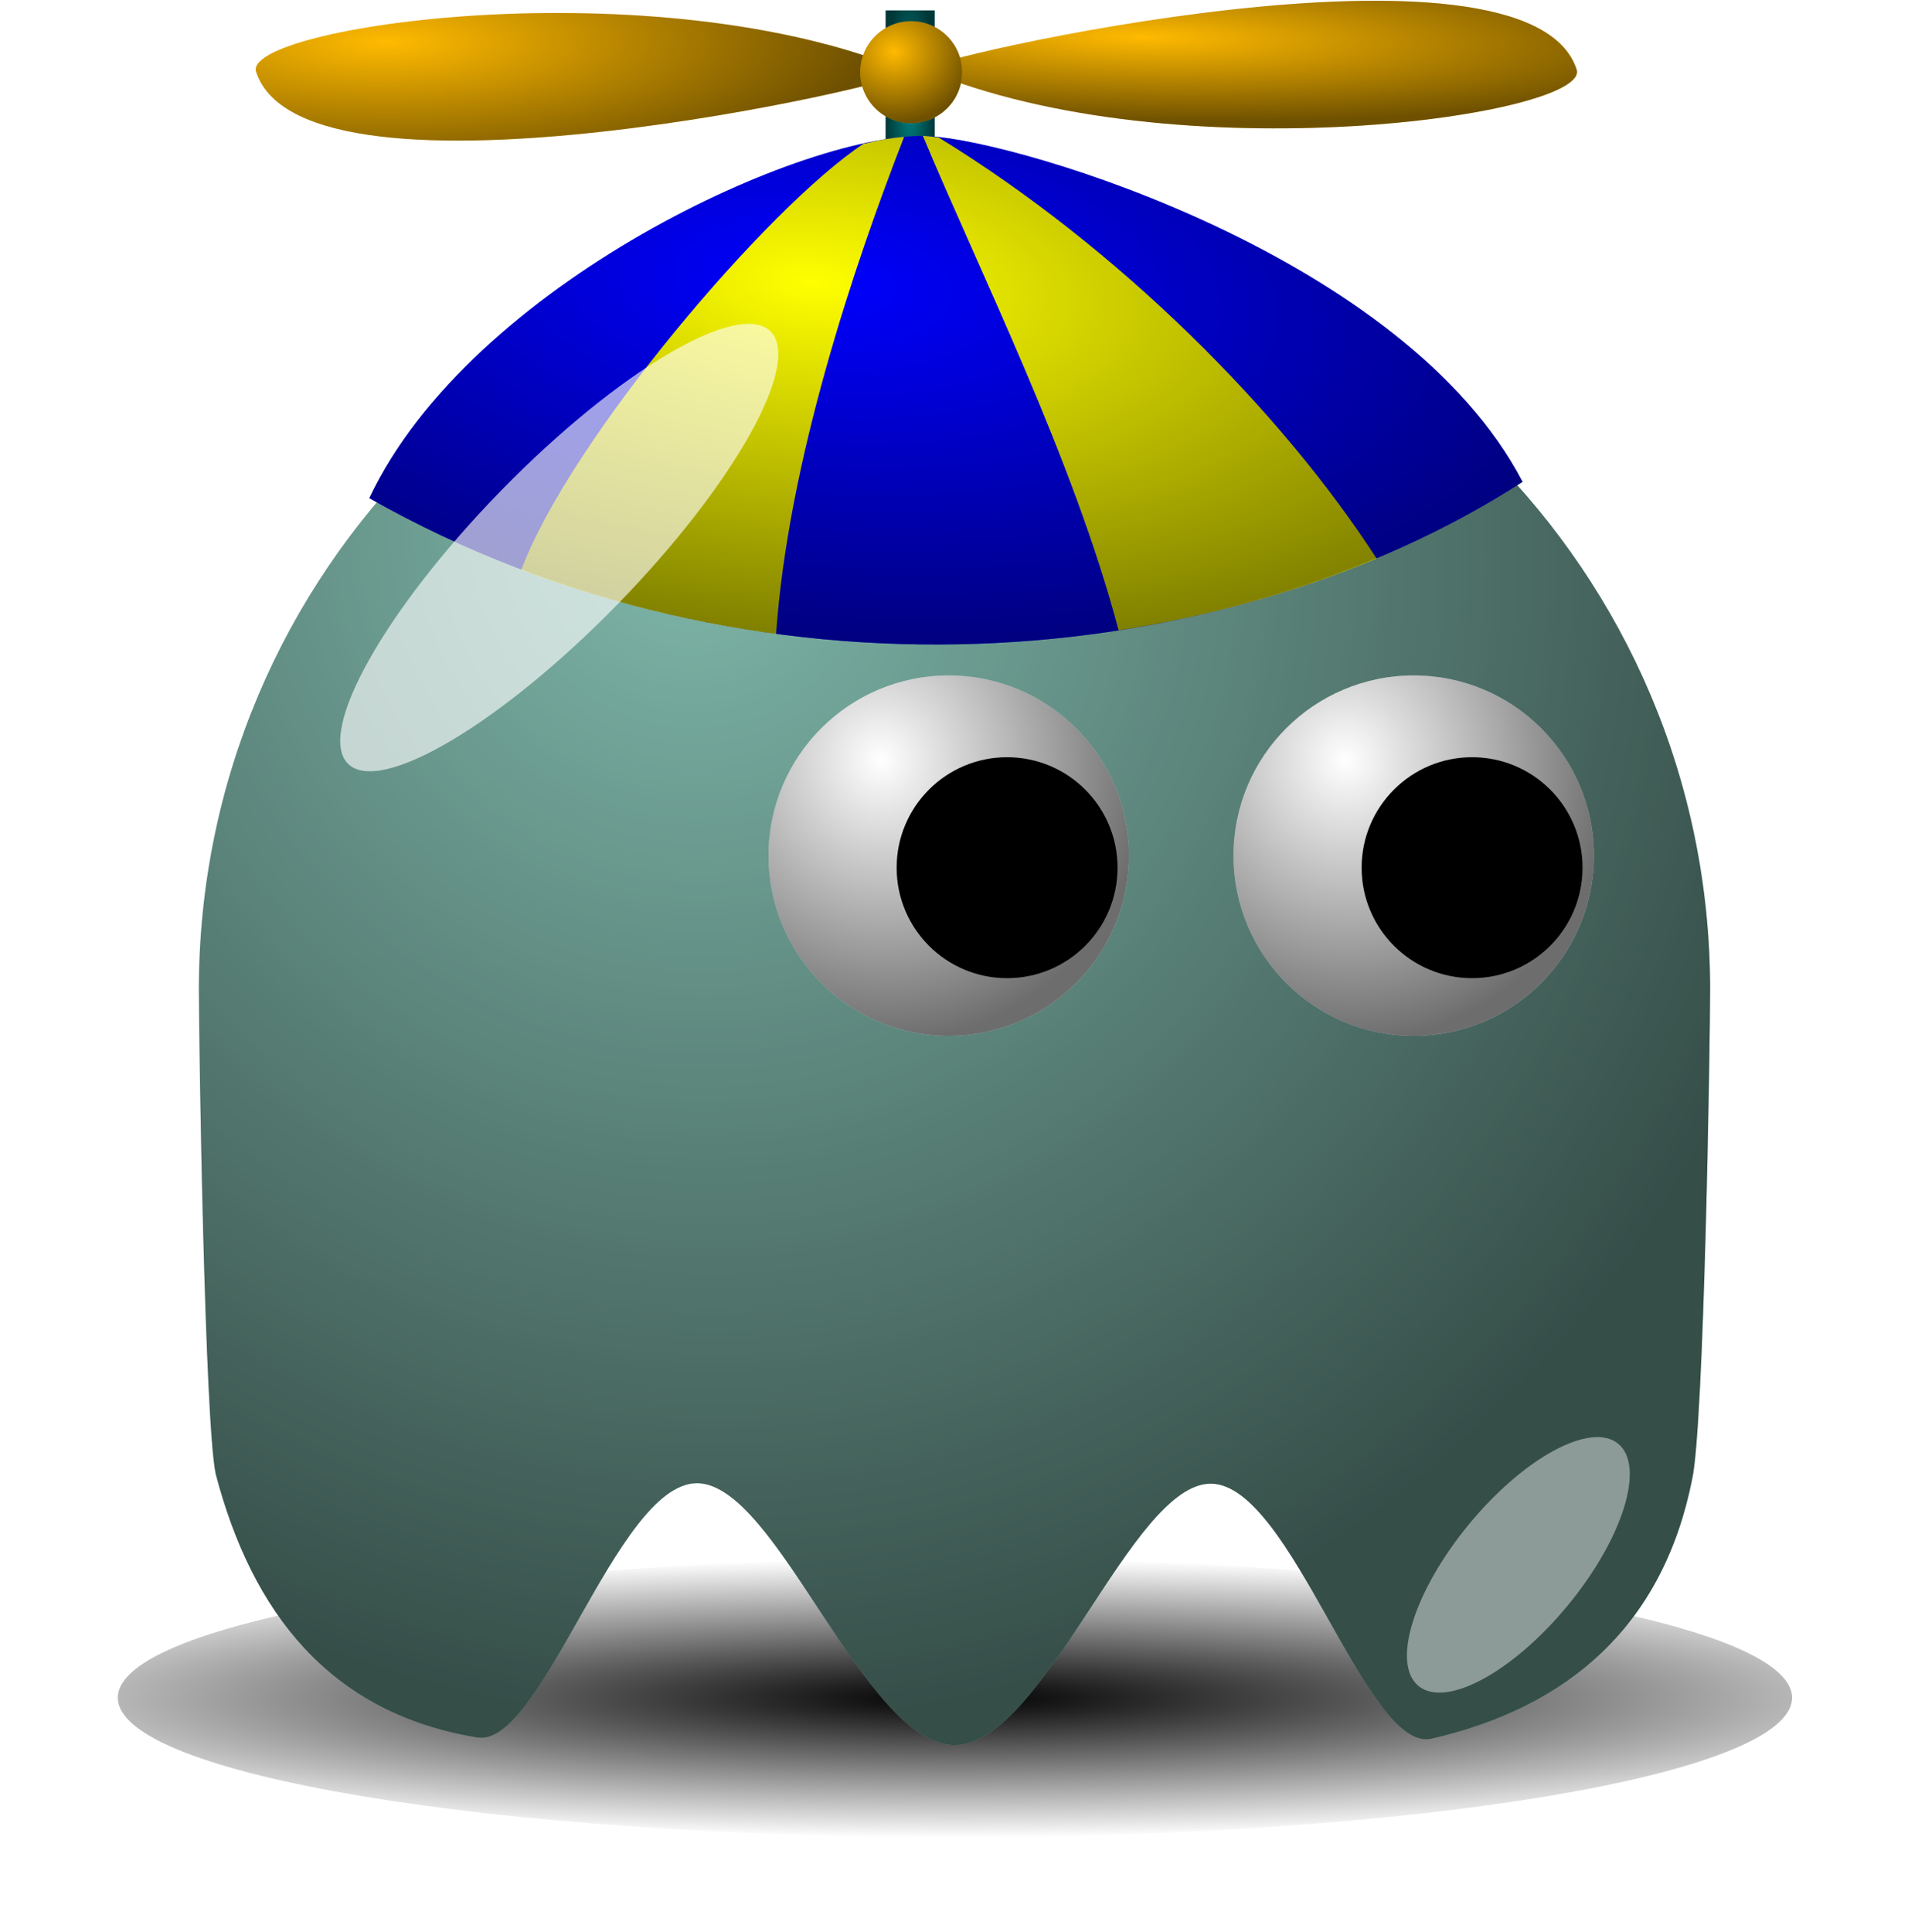 <?xml version="1.0" encoding="UTF-8" standalone="no"?>
<!-- Created with Inkscape (http://www.inkscape.org/) -->

<svg
   id="svg2"
   sodipodi:docname="nicubunu_Game_baddie_Geek.svg"
   inkscape:export-filename="/home/nicu/Desktop/pacman/pacman.png"
   viewBox="0 0 117.026 118.468"
   sodipodi:version="0.32"
   inkscape:export-xdpi="90"
   version="1.0"
   inkscape:output_extension="org.inkscape.output.svg.inkscape"
   inkscape:export-ydpi="90"
   inkscape:version="1.2.2 (732a01da63, 2022-12-09)"
   width="117.026"
   height="118.468"
   xmlns:inkscape="http://www.inkscape.org/namespaces/inkscape"
   xmlns:sodipodi="http://sodipodi.sourceforge.net/DTD/sodipodi-0.dtd"
   xmlns:xlink="http://www.w3.org/1999/xlink"
   xmlns="http://www.w3.org/2000/svg"
   xmlns:svg="http://www.w3.org/2000/svg"
   xmlns:rdf="http://www.w3.org/1999/02/22-rdf-syntax-ns#"
   xmlns:cc="http://creativecommons.org/ns#"
   xmlns:dc="http://purl.org/dc/elements/1.1/">
  <defs
     id="defs4">
    <linearGradient
       id="linearGradient2315">
      <stop
         id="stop2317"
         style="stop-color:#000000;stop-opacity:0"
         offset="0" />
      <stop
         id="stop2319"
         style="stop-color:#000000;stop-opacity:.572"
         offset="1" />
    </linearGradient>
    <filter
       id="filter3730"
       height="1.682"
       width="1.696"
       y="-0.341"
       x="-0.348"
       inkscape:collect="always">
      <feGaussianBlur
         id="feGaussianBlur3732"
         stdDeviation="5.465"
         inkscape:collect="always" />
    </filter>
    <filter
       id="filter4065"
       height="1.738"
       width="2.811"
       y="-0.369"
       x="-0.906"
       inkscape:collect="always">
      <feGaussianBlur
         id="feGaussianBlur4067"
         stdDeviation="4.151"
         inkscape:collect="always" />
    </filter>
    <filter
       id="filter4112"
       height="1.68"
       width="1.14"
       y="-0.34"
       x="-0.07"
       inkscape:collect="always">
      <feGaussianBlur
         id="feGaussianBlur4114"
         stdDeviation="3.968"
         inkscape:collect="always" />
    </filter>
    <radialGradient
       id="radialGradient3540"
       gradientUnits="userSpaceOnUse"
       cy="506.35"
       cx="210.89"
       gradientTransform="matrix(1.403,1.6439e-6,-1.4521e-7,0.206,-89.845,403.11)"
       r="68"
       inkscape:collect="always">
      <stop
         id="stop4074"
         style="stop-color:#000000"
         offset="0" />
      <stop
         id="stop4076"
         style="stop-color:#000000;stop-opacity:0"
         offset="1" />
    </radialGradient>
    <radialGradient
       id="radialGradient3542"
       xlink:href="#linearGradient2315"
       gradientUnits="userSpaceOnUse"
       cy="497.96"
       cx="216.99"
       gradientTransform="matrix(0.716,1.413,-1.354,0.686,735.84,-155.77)"
       r="65"
       inkscape:collect="always" />
    <radialGradient
       id="radialGradient3544"
       xlink:href="#linearGradient2315"
       gradientUnits="userSpaceOnUse"
       cy="409.86"
       cx="233.5"
       gradientTransform="matrix(0.387,1.516,-1.423,0.363,726.51,-93.107)"
       r="15.5"
       inkscape:collect="always" />
    <radialGradient
       id="radialGradient3610"
       xlink:href="#linearGradient2315"
       gradientUnits="userSpaceOnUse"
       cy="244.25"
       cx="428.12"
       gradientTransform="matrix(1.56,0.04,-0.036,1.399,-230.99,-114.71)"
       r="3.125"
       inkscape:collect="always" />
    <radialGradient
       id="radialGradient3612"
       xlink:href="#linearGradient2315"
       gradientUnits="userSpaceOnUse"
       cy="355.17"
       cx="225.36"
       gradientTransform="matrix(1.693,0.037,-0.006,0.258,-154.21,264.5)"
       r="28.075"
       inkscape:collect="always" />
    <radialGradient
       id="radialGradient3614"
       xlink:href="#linearGradient2315"
       gradientUnits="userSpaceOnUse"
       cy="360.44"
       cx="160.13"
       gradientTransform="matrix(1.493,0,0,0.408,-79.011,217.83)"
       r="28.075"
       inkscape:collect="always" />
    <radialGradient
       id="radialGradient3618"
       xlink:href="#linearGradient2315"
       gradientUnits="userSpaceOnUse"
       cy="370.23"
       cx="205.18"
       gradientTransform="matrix(1,-5.5725e-7,2.8327e-6,5.083,-0.001,-1511.8)"
       r="2.104"
       inkscape:collect="always" />
    <radialGradient
       id="radialGradient3626"
       xlink:href="#linearGradient2315"
       gradientUnits="userSpaceOnUse"
       cy="249.13"
       cx="424.25"
       gradientTransform="matrix(1.558,0.138,-0.062,0.7,-221.47,24.338)"
       r="35.358"
       inkscape:collect="always" />
    <radialGradient
       inkscape:collect="always"
       xlink:href="#linearGradient2315"
       id="radialGradient1324"
       gradientUnits="userSpaceOnUse"
       gradientTransform="matrix(0.387,1.516,-1.423,0.363,726.51,-93.107)"
       cx="233.5"
       cy="409.86"
       r="15.5" />
  </defs>
  <sodipodi:namedview
     id="base"
     inkscape:zoom="0.721875"
     height="640px"
     borderopacity="1.0"
     inkscape:current-layer="layer1"
     inkscape:cx="250.73593"
     inkscape:cy="-31.861472"
     showgrid="false"
     width="128px"
     inkscape:guide-bbox="true"
     showguides="true"
     bordercolor="#666666"
     inkscape:window-x="1912"
     guidetolerance="10"
     objecttolerance="10"
     inkscape:window-y="-8"
     inkscape:window-width="1920"
     inkscape:pageopacity="0.0"
     inkscape:pageshadow="2"
     pagecolor="#ffffff"
     gridtolerance="10000"
     inkscape:document-units="px"
     inkscape:window-height="1017"
     inkscape:showpageshadow="2"
     inkscape:pagecheckerboard="0"
     inkscape:deskcolor="#d1d1d1"
     inkscape:window-maximized="1">
    <inkscape:grid
       id="grid3194"
       originy="-11.351"
       originx="-5.483"
       spacingy="1"
       spacingx="1"
       type="xygrid" />
  </sodipodi:namedview>
  <g
     id="layer1"
     inkscape:label="Layer 1"
     inkscape:groupmode="layer"
     transform="translate(-238.903,-23.086)">
    <g
       id="g3512"
       transform="matrix(0.713,0,0,0.713,148.43,-234.5)">
      <rect
         id="rect3592"
         style="fill:#008080"
         height="16.132"
         width="4.208"
         y="362.17"
         x="203.08" />
      <rect
         id="rect3616"
         style="fill:url(#radialGradient3618)"
         height="16.132"
         width="4.208"
         y="362.17"
         x="203.08" />
      <path
         id="path3514"
         style="fill:url(#radialGradient3540);filter:url(#filter4112)"
         transform="matrix(1.059,0,0,0.857,-9.118,72.48)"
         d="m 274,507.36 c 0,7.73 -30.46,14 -68,14 -37.54,0 -68,-6.27 -68,-14 0,-7.73 30.46,-14 68,-14 37.54,0 68,6.27 68,14 z" />
      <path
         id="path3516"
         style="fill:#7eb6a9"
         sodipodi:nodetypes="cccsssccssc"
         transform="translate(-31,-85)"
         d="m 305,531.36 c 0,4.85 -0.53,37.56 -1.54,42.11 -2.47,12.46 -10.48,19.63 -22.51,22.36 -5.59,1.04 -11.95,-21.82 -18.85,-21.95 -6.9,-0.13 -14.34,22.48 -22.1,22.48 -7.8,0 -15.27,-22.62 -22.2,-22.52 -6.93,0.11 -13.31,22.94 -18.91,21.86 -12.68,-2.1 -19.32,-10.78 -22.44,-22.64 -0.95,-4.42 -1.45,-37 -1.45,-41.7 0,-35.88 29.12,-65 65,-65 35.88,0 65,29.12 65,65 z" />
      <path
         id="path3518"
         sodipodi:nodetypes="cccsssccssc"
         style="fill:url(#radialGradient3542)"
         transform="translate(-31,-85)"
         d="m 305,531.36 c 0,4.85 -0.53,37.56 -1.54,42.11 -2.47,12.46 -10.48,19.63 -22.51,22.36 -5.59,1.04 -11.95,-21.82 -18.85,-21.95 -6.9,-0.13 -14.34,22.48 -22.1,22.48 -7.8,0 -15.27,-22.62 -22.2,-22.52 -6.93,0.11 -13.31,22.94 -18.91,21.86 -12.68,-2.1 -19.32,-10.78 -22.44,-22.64 -0.95,-4.42 -1.45,-37 -1.45,-41.7 0,-35.88 29.12,-65 65,-65 35.88,0 65,29.12 65,65 z" />
      <g
         id="g3520"
         transform="translate(5,10)">
        <circle
           id="path3522"
           style="fill:#ffffff"
           transform="translate(4,7)"
           cx="239.5"
           cy="417.862"
           r="15.5" />
        <circle
           id="path3524"
           style="fill:url(#radialGradient1324)"
           transform="translate(4,7)"
           cx="239.5"
           cy="417.862"
           r="15.5" />
        <circle
           id="path3526"
           style="fill:#000000"
           transform="matrix(0.613,0,0,0.613,101.71,169.75)"
           cx="239.5"
           cy="417.862"
           r="15.5" />
      </g>
      <g
         id="g3528"
         transform="translate(-35,10)">
        <circle
           id="path3530"
           style="fill:#ffffff"
           transform="translate(4,7)"
           cx="239.5"
           cy="417.862"
           r="15.5" />
        <circle
           id="path3532"
           style="fill:url(#radialGradient3544)"
           transform="translate(4,7)"
           cx="239.5"
           cy="417.862"
           r="15.5" />
        <circle
           id="path3534"
           style="fill:#000000"
           transform="matrix(0.613,0,0,0.613,101.71,169.75)"
           cx="239.5"
           cy="417.862"
           r="15.5" />
      </g>
      <path
         id="path3538"
         style="fill:#ffffff;fill-opacity:0.434;filter:url(#filter4065)"
         transform="rotate(39.533,265.349,500.258)"
         d="m 262,501.86 c 0,7.45 -2.46,13.5 -5.5,13.5 -3.04,0 -5.5,-6.05 -5.5,-13.5 0,-7.45 2.46,-13.5 5.5,-13.5 3.04,0 5.5,6.05 5.5,13.5 z" />
      <path
         id="path3548"
         sodipodi:nodetypes="ccsc"
         style="fill:#0000ff;fill-rule:evenodd"
         transform="matrix(1.403,0,0,1.403,-398.19,24.621)"
         d="m 396.9,270.49 c 23.43,13.28 52.31,10.86 70.71,-1 -7.21,-13.82 -30.76,-20.87 -36.35,-21.19 -7.41,-0.42 -28.15,9.02 -34.36,22.19 z" />
      <path
         id="path3602"
         sodipodi:nodetypes="csc"
         style="fill:#ffba00;fill-rule:evenodd"
         d="m 205.03,367.45 c 0.58,0.81 -51.91,12.89 -56.11,0 -1.27,-3.89 34.37,-9.12 56.11,0 z" />
      <path
         id="path3608"
         sodipodi:nodetypes="csc"
         style="fill:url(#radialGradient3614);fill-rule:evenodd"
         d="m 205.03,367.45 c 0.58,0.81 -51.91,12.89 -56.11,0 -1.27,-3.89 34.37,-9.12 56.11,0 z" />
      <path
         id="path3600"
         sodipodi:nodetypes="csc"
         style="fill:#ffba00;fill-rule:evenodd"
         d="m 206.41,367.25 c -0.59,-0.81 51.91,-12.89 56.11,0 1.27,3.89 -34.37,9.12 -56.11,0 z" />
      <path
         id="path3606"
         sodipodi:nodetypes="csc"
         style="fill:url(#radialGradient3612);fill-rule:evenodd"
         d="m 206.41,367.25 c -0.59,-0.81 51.91,-12.89 56.11,0 1.27,3.89 -34.37,9.12 -56.11,0 z" />
      <circle
         id="path3598"
         style="fill:#ffba00"
         transform="matrix(1.403,0,0,1.403,-396.79,23.218)"
         cx="429.125"
         cy="245.375"
         r="3.125" />
      <circle
         id="path3604"
         style="fill:url(#radialGradient3610)"
         transform="matrix(1.403,0,0,1.403,-396.79,23.218)"
         cx="429.125"
         cy="245.375"
         r="3.125" />
      <path
         id="path3585"
         style="fill:#ffff00;fill-rule:evenodd"
         d="m 430.84,248.28 c 3.47,8.31 9.23,19.81 12,30.31 5.58,-0.86 10.91,-2.35 15.82,-4.4 -5.81,-8.99 -15.77,-19.02 -26.85,-25.81 -0.18,-0.02 -0.4,-0.06 -0.56,-0.07 -0.13,0 -0.27,-0.03 -0.41,-0.03 z m -1.15,0.06 c -0.44,0.04 -0.92,0.1 -1.41,0.19 -0.33,0.06 -0.65,0.15 -1,0.22 h -0.06 c -5.89,3.88 -18.04,18.2 -21,26.13 5.11,1.93 10.36,3.22 15.62,3.93 0.74,-10.58 4.78,-22.6 7.85,-30.47 z"
         transform="matrix(1.403,0,0,1.403,-398.19,24.621)" />
      <path
         id="path3624"
         d="m 396.9,270.49 c 23.43,13.28 52.31,10.86 70.71,-1 -7.21,-13.82 -30.76,-20.87 -36.35,-21.19 -7.41,-0.42 -28.15,9.02 -34.36,22.19 z"
         sodipodi:nodetypes="ccsc"
         style="fill:url(#radialGradient3626);fill-rule:evenodd"
         transform="matrix(1.403,0,0,1.403,-398.19,24.621)" />
      <path
         id="path3536"
         style="fill:#ffffff;fill-opacity:0.627;filter:url(#filter3730)"
         d="m 180.01,413.25 c -10.03,10.27 -20.41,16.42 -23.17,13.72 -2.77,-2.7 3.13,-13.23 13.15,-23.5 10.03,-10.27 20.41,-16.41 23.17,-13.71 2.77,2.7 -3.13,13.22 -13.15,23.49 z" />
    </g>
  </g>
</svg>
